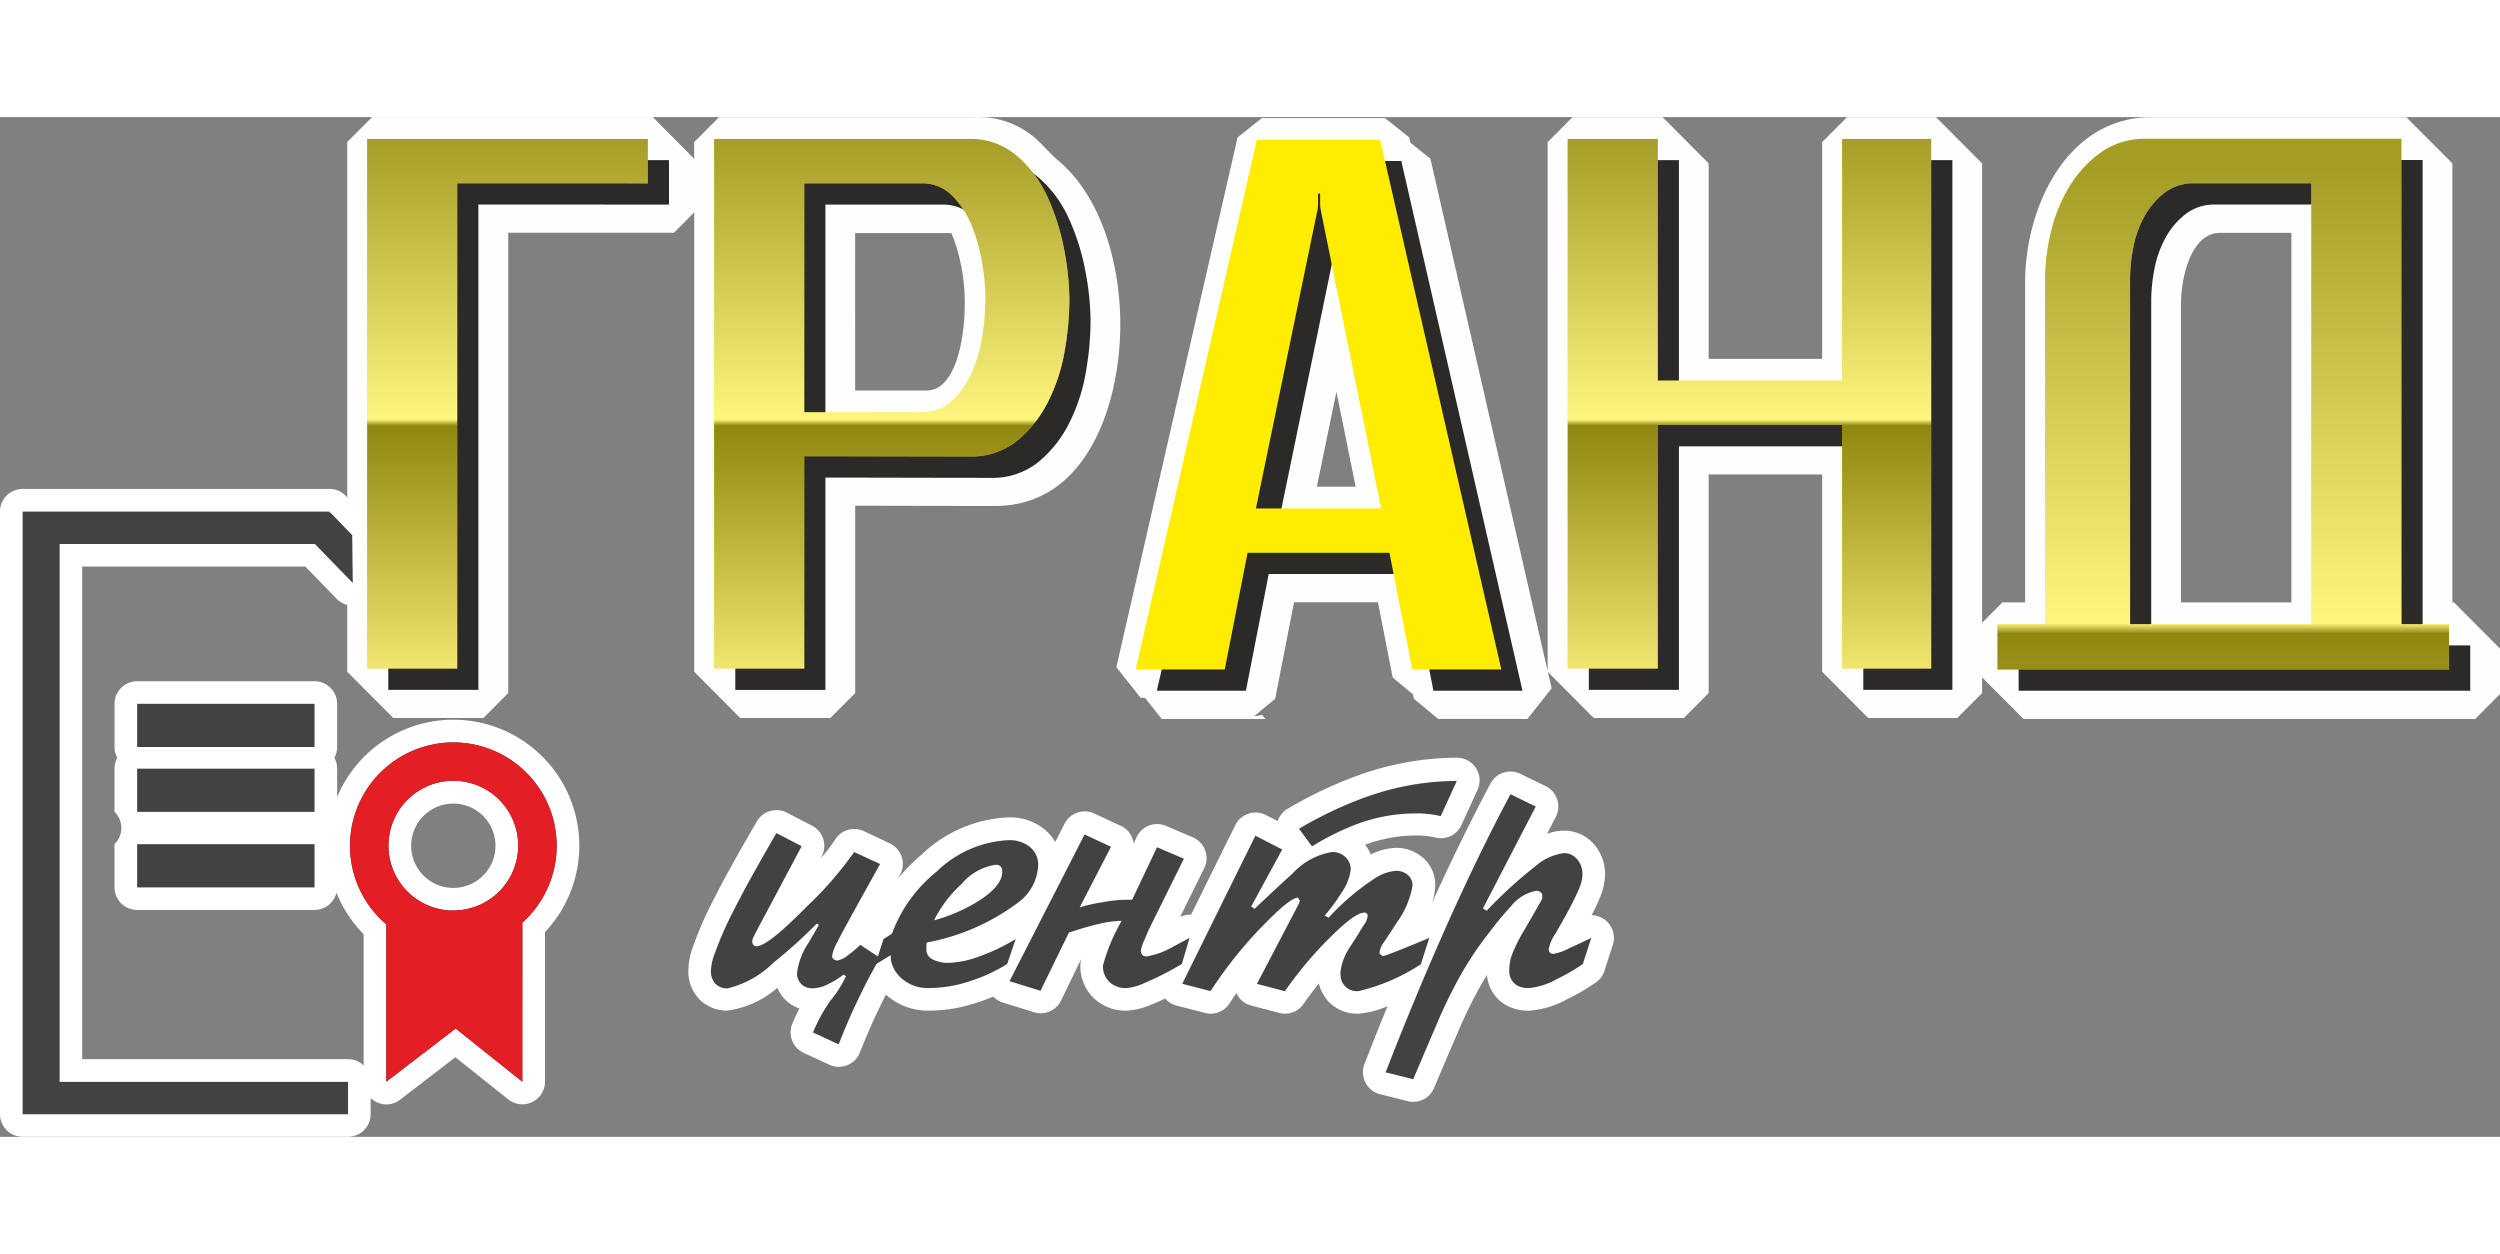 <svg xmlns="http://www.w3.org/2000/svg" xmlns:xlink="http://www.w3.org/1999/xlink" width="130.769" height="65.59" viewBox="0 0 111.769 45.59">
  <rect x="0" y="0" width="111.769" height="45.59" fill="#808080" stroke="none"/>
  <defs>
    <linearGradient id="linear-gradient" x1="0.5" y1="-0.022" x2="0.5" y2="1.021" gradientUnits="objectBoundingBox">
      <stop offset="0" stop-color="#484b4a" stop-opacity="0.502"/>
      <stop offset="0.529" stop-color="#fefefe" stop-opacity="0.502"/>
      <stop offset="0.541" stop-color="#212220" stop-opacity="0.502"/>
      <stop offset="1" stop-color="#e3e1e2" stop-opacity="0.502"/>
    </linearGradient>
    <linearGradient id="linear-gradient-2" x1="0.5" y1="-0.009" x2="0.5" y2="1.009" xlink:href="#linear-gradient"/>
    <linearGradient id="linear-gradient-4" x1="0.5" y1="-0.007" x2="0.5" y2="1.007" xlink:href="#linear-gradient"/>
    <linearGradient id="linear-gradient-5" x1="0.5" y1="-0.009" x2="0.5" y2="1.009" xlink:href="#linear-gradient"/>
  </defs>
  <g id="Слой_x0020_1" transform="translate(-3124.09 -8368.489)">
    <path d="M4698.829,8395.4h-3.389l-.754-.951h-.193l-1.083-1.366,5.418-23.683,1.083-.866h5.511l1.083.866.054.237.892.714,5.241,22.907v-23.649l1.111-1.116h4.029l2.058,2.066v8.739h5.074v-9.689l1.111-1.116h3.982l2.058,2.066v20.538l.906-.91h1.019v-14.326c0-3.317,1.848-7.368,5.649-7.368h11.392l2.059,2.066v19.628h.072l2.058,2.067v2.028l-1.111,1.117h-20.19l-1.853-1.861v.7l-1.111,1.116h-3.982l-2.058-2.067v-8.821h-5.074v9.772l-1.111,1.116h-4.028l-2.049-2.058.168.733-1.083,1.366H4707.8l-1.09-.9-.039-.2-.907-.75-.658-3.364h-3.754l-.842,4.314-.946.782.354-.059.16.179Zm-24.295-25.047v-.744l1.111-1.116h11.392a3.88,3.88,0,0,1,2.648.854c.41.342.739.761,1.145,1.1,2,1.7,2.756,4.779,2.756,7.313,0,3.451-1.427,8.113-5.6,8.113-2.084,0-4.168-.007-6.252-.01v8.375l-1.111,1.116h-4.029l-1.111-1.116h0l-.946-.951V8372.75l-.906.91h-7.409v20.578l-1.111,1.116h-4.029l-2.058-2.067v-23.682l1.111-1.116h12.55Zm71.408,3.311h-3.175c-1.363,0-1.76,2.113-1.76,3.148v13.375h4.935Zm-43.569,11.349h1.735l-.86-4.243Zm-20.641-4.3q1.588,0,3.175,0a1.012,1.012,0,0,0,.523-.133c.965-.557,1.193-2.608,1.2-3.594a8.42,8.42,0,0,0-.487-3.041c-.026-.066-.07-.182-.113-.271-.063,0-.134,0-.179,0h-4.121Z" transform="translate(-1519.41)" fill="#fefefe" fill-rule="evenodd"/>
    <g id="_2099716948128" transform="translate(3124.09 8385.115)">
      <path d="M3129.334,10024.859a1,1,0,0,1-.123-.482v-1.931a1.013,1.013,0,0,1,1.011-1.011h7.93a1.013,1.013,0,0,1,1.011,1.011v1.931a1,1,0,0,1-.123.482,1.012,1.012,0,0,1,.123.482v1.271a5.632,5.632,0,1,1,9.292,6.04v6.687a1.012,1.012,0,0,1-1.642.791l-2.364-1.886-2.473,1.9a.99.99,0,0,1-1.063.1,1.069,1.069,0,0,1-.252-.173v.719a1.013,1.013,0,0,1-1.011,1.012H3125.1a1.013,1.013,0,0,1-1.011-1.012v-26.941a1.014,1.014,0,0,1,1.011-1.012h13.721a1.006,1.006,0,0,1,.747.332l.015.015.979,1.015a.974.974,0,0,1,.284.689l.025,2.139a1.011,1.011,0,0,1-1.736.717l-1.394-1.436h-9.976v22.023h11.883a1,1,0,0,1,.7.283v-5.871a5.635,5.635,0,0,1-1.216-1.852,1.014,1.014,0,0,1-.982.769h-7.93a1.013,1.013,0,0,1-1.011-1.011v-1.932a1.008,1.008,0,0,0,0-1.447v-1.932A1.009,1.009,0,0,1,3129.334,10024.859Zm15.023,5.816a1.885,1.885,0,1,0-1.885-1.885A1.885,1.885,0,0,0,3144.357,10030.676Z" transform="translate(-3124.09 -10012.84)" fill="#fff" fill-rule="evenodd"/>
    </g>
    <path d="M3246.432,10131.216a4.62,4.62,0,1,0-6.083.077v7.035l3.1-2.38,2.982,2.38Zm-20.687-16.929v24.046h12.894v1.448H3224.09v-26.942h13.722v.038h.035l.979,1.014.025,2.139-1.692-1.742Zm3.466,13.422h7.93v1.93h-7.93Zm0-3.379h7.93v1.931h-7.93Zm0-2.9h7.93v1.932h-7.93Zm14.135,9.24a2.9,2.9,0,1,0-2.9-2.9A2.9,2.9,0,0,0,3243.347,10130.674Z" transform="translate(-98.989 -1726.712)" fill="#434242" fill-rule="evenodd"/>
    <g id="_2099715993184" transform="translate(3154.857 8397.155)">
      <path d="M6200.209,11210.123c.826-1.822,1.7-3.625,2.639-5.392a1.011,1.011,0,0,1,1.336-.434l1.13.55a1.012,1.012,0,0,1,.454,1.375l-.394.76a2.15,2.15,0,0,1,.746-.145,1.758,1.758,0,0,1,1.391.652,2,2,0,0,1,.459,1.283,2.591,2.591,0,0,1-.178.926,9.229,9.229,0,0,1-.4.877c-.007.014-.015.027-.021.042a1.017,1.017,0,0,1,.947,1.325l-.376,1.164a.972.972,0,0,1-.375.512,9.137,9.137,0,0,1-1.287.752,4.11,4.11,0,0,1-1.7.516,2.053,2.053,0,0,1-1.064-.262,1.705,1.705,0,0,1-.825-1.331q-.188.3-.36.61a21.606,21.606,0,0,0-.956,1.98q-.529,1.228-1.052,2.461a1.006,1.006,0,0,1-1.176.586l-1.233-.309a1.011,1.011,0,0,1-.7-1.346q.5-1.3,1.032-2.594a3.791,3.791,0,0,1-1.3.337,1.734,1.734,0,0,1-1.73-1.208.788.788,0,0,1-.032-.121c0-.008,0-.016-.005-.024q-.361.447-.69.92a1,1,0,0,1-1.087.4l-1.25-.328a.977.977,0,0,1-.663-.558q-.154.223-.3.451a1,1,0,0,1-1.106.436l-1.268-.328a.979.979,0,0,1-.512-.314c-.215.1-.432.2-.649.283a3.127,3.127,0,0,1-1.085.258,2.063,2.063,0,0,1-1.446-.549,1.97,1.97,0,0,1-.609-1.473,1.454,1.454,0,0,1,.034-.286l-.9,1.856a1.006,1.006,0,0,1-1.209.522l-1.387-.431a1,1,0,0,1-.435-.266c-.238.1-.48.188-.726.268a6.839,6.839,0,0,1-2.1.357,2.806,2.806,0,0,1-1.973-.717c-.074.145-.146.289-.217.436q-.515,1.059-.945,2.154a1.01,1.01,0,0,1-1.365.547l-1.147-.53a1.011,1.011,0,0,1-.507-1.312c.1-.227.2-.453.313-.675a1.566,1.566,0,0,1-.408-.206,1.59,1.59,0,0,1-.574-.719,4.282,4.282,0,0,1-2.234,1.021,1.742,1.742,0,0,1-1.23-.479,1.8,1.8,0,0,1-.517-1.338,3.15,3.15,0,0,1,.19-.991,15.841,15.841,0,0,1,.84-1.96c.621-1.252,1.333-2.484,2.034-3.691a1.01,1.01,0,0,1,1.339-.39l1.13.585a1.012,1.012,0,0,1,.427,1.373l-.045.085a6.835,6.835,0,0,0,.642-.833,1.008,1.008,0,0,1,1.291-.383l1.162.549a1.01,1.01,0,0,1,.453,1.4l-.1.174a9.376,9.376,0,0,1,1.086-1.094,5.956,5.956,0,0,1,3.827-1.643,2.429,2.429,0,0,1,1.724.6,2.168,2.168,0,0,1,.4.5l.42-.821a1.011,1.011,0,0,1,1.328-.455l1.181.551a.975.975,0,0,1,.53.59,1.125,1.125,0,0,1,.048.2l.136-.287a1.012,1.012,0,0,1,1.312-.5l1.2.514a1.012,1.012,0,0,1,.508,1.378l-1.078,2.18a1.014,1.014,0,0,1,.488-.1l1.979-4.006a1.013,1.013,0,0,1,1.369-.451l.529.271a.979.979,0,0,1,.451-.555,18.507,18.507,0,0,1,3.334-1.556,13.1,13.1,0,0,1,4.229-.722,1.012,1.012,0,0,1,.919,1.432l-.719,1.574a1.006,1.006,0,0,1-1.192.555,3.774,3.774,0,0,0-.926-.083,6.447,6.447,0,0,0-2.188.413,1.825,1.825,0,0,1,.252.437,2.673,2.673,0,0,1,1.166-.3,1.826,1.826,0,0,1,1.03.338,1.587,1.587,0,0,1,.683,1.358A2.451,2.451,0,0,1,6200.209,11210.123Z" transform="translate(-6166.979 -11203.602)" fill="#fff" fill-rule="evenodd"/>
    </g>
    <path d="M6274.547,11307.314l-1.139,2.055q-.578,1.046-.791,1.473a1.782,1.782,0,0,0-.211.564.182.182,0,0,0,.085.181.343.343,0,0,0,.151.043,1.045,1.045,0,0,0,.468-.239,4.674,4.674,0,0,0,.554-.463l.882.582c-.32.548-.611,1.093-.874,1.641q-.5,1.011-.976,2.227l-1.147-.531a7.253,7.253,0,0,1,.762-1.4,5.393,5.393,0,0,0,.71-1.109l-.1-.086a3.5,3.5,0,0,1-.671.42,1.634,1.634,0,0,1-.7.2.756.756,0,0,1-.442-.119.661.661,0,0,1-.271-.582,3.1,3.1,0,0,1,.514-1.336q.36-.615.462-.8l-.1-.052a21.661,21.661,0,0,1-1.917,1.729,4.4,4.4,0,0,1-2.072,1.164.737.737,0,0,1-.531-.2.808.808,0,0,1-.206-.608,2.222,2.222,0,0,1,.137-.667,16,16,0,0,1,.788-1.836q.668-1.336,2-3.633l1.13.586-1.952,3.666c-.08.16-.143.283-.188.369a.462.462,0,0,0-.068.2c0,.159.063.239.188.239q.5,0,2.236-1.764a16.3,16.3,0,0,0,2.132-2.447Zm7.071.035a2.193,2.193,0,0,1-.839,1.643,9.772,9.772,0,0,1-4.143,1.832.738.738,0,0,0-.017.172v.154a.474.474,0,0,0,.274.428,1.5,1.5,0,0,0,.736.154,4.292,4.292,0,0,0,1.37-.291,8.689,8.689,0,0,0,1.609-.771l-.377,1.112a7.149,7.149,0,0,1-1.669.771,5.819,5.819,0,0,1-1.789.307,1.777,1.777,0,0,1-1.318-.479,1.5,1.5,0,0,1-.429-.787v-.206l-.7.429.376-1.147.377-.24a6.356,6.356,0,0,1,2-2.778,4.928,4.928,0,0,1,3.168-1.4,1.443,1.443,0,0,1,1.027.324A1.03,1.03,0,0,1,6281.618,11307.35Zm-1.609.308c0-.206-.1-.308-.291-.308a2.436,2.436,0,0,0-1.515.848,5.536,5.536,0,0,0-1.242,1.635,7.516,7.516,0,0,0,1.883-.8Q6280.009,11308.324,6280.009,11307.657Zm8.373,2.962-.343,1.164a13.259,13.259,0,0,1-1.764.891,2.219,2.219,0,0,1-.719.188,1.051,1.051,0,0,1-.754-.273.963.963,0,0,1-.291-.736,8.237,8.237,0,0,1,.839-2,5.1,5.1,0,0,0-1.146.171q-.514.12-1.216.359l-1.267,2.6-1.387-.43,3.356-6.559,1.181.551-1.4,2.709a6.852,6.852,0,0,1,.984-.223,6.69,6.69,0,0,1,1.036-.12h.325l1.113-2.346,1.2.513-1.575,3.186c-.034.08-.1.236-.2.471a1.751,1.751,0,0,0-.146.438c0,.182.086.273.257.273a3.549,3.549,0,0,0,1.2-.445Zm11.95-7.02-.719,1.575a4.654,4.654,0,0,0-1.2-.12,7.508,7.508,0,0,0-2.688.531,11.533,11.533,0,0,0-1.866.941l-.582-.787a17.366,17.366,0,0,1,3.15-1.473A12.093,12.093,0,0,1,6300.332,11303.6Zm-1.232,7.02-.377,1.179a8.7,8.7,0,0,1-2.791,1.2.732.732,0,0,1-.77-.516,1.493,1.493,0,0,1-.035-.292,2.391,2.391,0,0,1,.061-.368,2.69,2.69,0,0,1,.334-.744c.148-.229.3-.463.445-.7.011-.022.085-.143.223-.359a.784.784,0,0,0,.154-.377.136.136,0,0,0-.154-.154q-.411,0-1.533,1.118a17.285,17.285,0,0,0-2.012,2.395l-1.25-.328,1.884-3.6.034-.119-.086-.137q-.359,0-1.644,1.335a18.845,18.845,0,0,0-2.26,2.845l-1.267-.328,3.27-6.619,1.2.615-1.387,2.551.154.1q1.079-1.028,1.678-1.559a3.092,3.092,0,0,1,1.764-.976.812.812,0,0,1,.634.242.755.755,0,0,1,.223.52,2.317,2.317,0,0,1-.428,1.073,7.653,7.653,0,0,1-.737,1l.171.1a11.057,11.057,0,0,1,2.055-1.752,2.049,2.049,0,0,1,.993-.348.834.834,0,0,1,.462.162.587.587,0,0,1,.24.523,3.874,3.874,0,0,1-.685,1.608q-.085.138-.582.891a1,1,0,0,0-.205.462.125.125,0,0,0,.042.1.721.721,0,0,0,.111.068Q6297.13,11311.441,6299.1,11310.619Zm7.242,0-.376,1.164a8.028,8.028,0,0,1-1.147.668,3.16,3.16,0,0,1-1.25.41,1.08,1.08,0,0,1-.548-.119.751.751,0,0,1-.343-.7,2.086,2.086,0,0,1,.12-.677,7.428,7.428,0,0,1,.565-1.122q.787-1.352.787-1.387v-.187a.269.269,0,0,0-.274-.154,1.867,1.867,0,0,0-1.13.7,13.388,13.388,0,0,0-.941,1.131,15.251,15.251,0,0,0-1.37,2.055,22.082,22.082,0,0,0-1,2.071q-.522,1.216-1.053,2.466l-1.233-.309q1.354-3.492,2.774-6.664t2.808-5.771l1.13.551-2.363,4.557.171.1a20.03,20.03,0,0,1,2.191-2,2.407,2.407,0,0,1,1.25-.573.745.745,0,0,1,.607.282.984.984,0,0,1,.231.642,1.58,1.58,0,0,1-.111.565q-.111.292-.359.778t-.745,1.345a1.8,1.8,0,0,0-.291.668c0,.147.068.222.206.222a2.183,2.183,0,0,0,.685-.239Q6305.845,11310.86,6306.342,11310.619Z" transform="translate(-3111.111 -2905.433)" fill="#434242"/>
    <g id="_2099715991008" transform="translate(3141.449 8370.414)">
      <path d="M12055.727,8565.1a7.494,7.494,0,0,1,.14-1.366,4.741,4.741,0,0,1,.485-1.388,3.418,3.418,0,0,1,.9-1.076,2.109,2.109,0,0,1,1.342-.435h5.233v19.708h-8.1Zm-5.927,17.472h20.19v-2.028h-2.13v-21.7h-11.393a3.418,3.418,0,0,0-2.061.621,5.15,5.15,0,0,0-1.412,1.553,7,7,0,0,0-.811,2.028,9.09,9.09,0,0,0-.255,2.05v15.443h-2.13Z" transform="translate(-11976.91 -8558.85)" fill="#2b2a29" fill-rule="evenodd"/>
      <path d="M10165.375,8582.532V8558.85h-3.982v10.806h-8.244V8558.85h-4.028v23.683h4.028v-10.89h8.244v10.89Z" transform="translate(-10095.448 -8558.85)" fill="#2b2a29" fill-rule="evenodd"/>
      <path d="M8250.267,8579.428h-5.6l2.731-13.249a1.368,1.368,0,0,0,.047-.373v-.455h.093v.414a1.868,1.868,0,0,0,.046.414Zm5.371,7.2-5.418-23.683h-5.511l-5.418,23.683h3.982l1.02-5.217h6.344l1.019,5.217Z" transform="translate(-8204.93 -8562.908)" fill="#2b2a29" fill-rule="evenodd"/>
      <path d="M4853.5,8560.837v-1.987h-12.55v23.683h4.029v-21.7Z" transform="translate(-4840.95 -8558.85)" fill="#2b2a29" fill-rule="evenodd"/>
      <path d="M6391.133,8566.055a12.343,12.343,0,0,0-.231-2.236,10.157,10.157,0,0,0-.741-2.359,5.28,5.28,0,0,0-1.389-1.863,3.191,3.191,0,0,0-2.131-.745h-11.392v23.683h4.029v-9.492c2.426,0,4.917.011,7.362.011a3.277,3.277,0,0,0,2.153-.7,5.361,5.361,0,0,0,1.39-1.76,8.055,8.055,0,0,0,.741-2.276A13.519,13.519,0,0,0,6391.133,8566.055Zm-11.854,5.017v-10.233h5.232a1.877,1.877,0,0,1,1.389.559,4.065,4.065,0,0,1,.88,1.366,7.784,7.784,0,0,1,.463,1.7,10.092,10.092,0,0,1,.139,1.511,11.706,11.706,0,0,1-.116,1.532,6.628,6.628,0,0,1-.44,1.656,4.1,4.1,0,0,1-.88,1.346,1.943,1.943,0,0,1-1.436.559C6382.772,8571.064,6381,8571.071,6379.278,8571.071Z" transform="translate(-6359.735 -8558.851)" fill="#2b2a29" fill-rule="evenodd"/>
    </g>
    <g id="_2099715988576" transform="translate(3140.503 8369.464)">
      <path d="M11962.105,8471.071a7.558,7.558,0,0,1,.139-1.366,4.715,4.715,0,0,1,.486-1.388,3.425,3.425,0,0,1,.9-1.076,2.114,2.114,0,0,1,1.344-.435h5.232v19.708h-8.1Zm-5.928,17.472h20.19v-2.028h-2.13v-21.7h-11.393a3.409,3.409,0,0,0-2.061.621,5.172,5.172,0,0,0-1.412,1.552,7.031,7.031,0,0,0-.811,2.029,9.085,9.085,0,0,0-.254,2.05v15.443h-2.131Z" transform="translate(-11883.288 -8464.819)" fill="#ffed00" fill-rule="evenodd"/>
      <path d="M10071.764,8488.5V8464.82h-3.982v10.806h-8.242V8464.82h-4.029V8488.5h4.029v-10.889h8.242V8488.5Z" transform="translate(-10001.838 -8464.82)" fill="#ffed00" fill-rule="evenodd"/>
      <path d="M8156.647,8485.4h-5.6l2.732-13.25a1.361,1.361,0,0,0,.046-.372v-.455h.093v.413a1.863,1.863,0,0,0,.046.414Zm5.372,7.2-5.418-23.683h-5.511l-5.418,23.683h3.982l1.019-5.218h6.345l1.019,5.218Z" transform="translate(-8111.311 -8468.879)" fill="#ffed00" fill-rule="evenodd"/>
      <path d="M4759.89,8466.808v-1.987h-12.55V8488.5h4.029v-21.694Z" transform="translate(-4747.34 -8464.82)" fill="#ffed00" fill-rule="evenodd"/>
      <path d="M6297.514,8472.024a12.308,12.308,0,0,0-.231-2.235,10.151,10.151,0,0,0-.741-2.361,5.278,5.278,0,0,0-1.389-1.862,3.186,3.186,0,0,0-2.131-.745H6281.63V8488.5h4.029v-9.492c2.426,0,4.917.012,7.363.012a3.276,3.276,0,0,0,2.153-.7,5.391,5.391,0,0,0,1.39-1.759,8.051,8.051,0,0,0,.741-2.277A13.519,13.519,0,0,0,6297.514,8472.024Zm-11.855,5.017v-10.233h5.233a1.881,1.881,0,0,1,1.389.559,4.057,4.057,0,0,1,.88,1.366,7.79,7.79,0,0,1,.463,1.7,10.1,10.1,0,0,1,.139,1.512,11.766,11.766,0,0,1-.116,1.531,6.637,6.637,0,0,1-.44,1.656,4.083,4.083,0,0,1-.88,1.346,1.936,1.936,0,0,1-1.436.56C6289.152,8477.034,6287.385,8477.041,6285.659,8477.041Z" transform="translate(-6266.116 -8464.82)" fill="#ffed00" fill-rule="evenodd"/>
    </g>
    <g id="_2099715985600" transform="translate(3140.503 8369.464)">
      <path d="M11962.105,8471.071a7.558,7.558,0,0,1,.139-1.366,4.715,4.715,0,0,1,.486-1.388,3.425,3.425,0,0,1,.9-1.076,2.114,2.114,0,0,1,1.344-.435h5.232v19.708h-8.1Zm-5.928,17.472h20.19v-2.028h-2.13v-21.7h-11.393a3.409,3.409,0,0,0-2.061.621,5.172,5.172,0,0,0-1.412,1.552,7.031,7.031,0,0,0-.811,2.029,9.085,9.085,0,0,0-.254,2.05v15.443h-2.131Z" transform="translate(-11883.288 -8464.819)" fill-rule="evenodd" fill="url(#linear-gradient)"/>
      <path d="M10071.764,8488.5V8464.82h-3.982v10.806h-8.242V8464.82h-4.029V8488.5h4.029v-10.889h8.242V8488.5Z" transform="translate(-10001.838 -8464.82)" fill-rule="evenodd" fill="url(#linear-gradient-2)"/>
      <path d="M8156.647,8485.4h-5.6l2.732-13.25a1.361,1.361,0,0,0,.046-.372v-.455h.093v.413a1.863,1.863,0,0,0,.046.414Zm5.372,7.2-5.418-23.683h-5.511l-5.418,23.683h3.982l1.019-5.218h6.345l1.019,5.218Z" transform="translate(-8111.311 -8468.879)" fill-rule="evenodd" fill="url(#linear-gradient-2)"/>
      <path d="M4759.89,8466.808v-1.987h-12.55V8488.5h4.029v-21.694Z" transform="translate(-4747.34 -8464.82)" fill-rule="evenodd" fill="url(#linear-gradient-4)"/>
      <path d="M6297.514,8472.024a12.308,12.308,0,0,0-.231-2.235,10.151,10.151,0,0,0-.741-2.361,5.278,5.278,0,0,0-1.389-1.862,3.186,3.186,0,0,0-2.131-.745H6281.63V8488.5h4.029v-9.492c2.426,0,4.917.012,7.363.012a3.276,3.276,0,0,0,2.153-.7,5.391,5.391,0,0,0,1.39-1.759,8.051,8.051,0,0,0,.741-2.277A13.519,13.519,0,0,0,6297.514,8472.024Zm-11.855,5.017v-10.233h5.233a1.881,1.881,0,0,1,1.389.559,4.057,4.057,0,0,1,.88,1.366,7.79,7.79,0,0,1,.463,1.7,10.1,10.1,0,0,1,.139,1.512,11.766,11.766,0,0,1-.116,1.531,6.637,6.637,0,0,1-.44,1.656,4.083,4.083,0,0,1-.88,1.346,1.936,1.936,0,0,1-1.436.56C6289.152,8477.034,6287.385,8477.041,6285.659,8477.041Z" transform="translate(-6266.116 -8464.82)" fill-rule="evenodd" fill="url(#linear-gradient-5)"/>
    </g>
    <path d="M4679.385,11141.479a4.62,4.62,0,1,0-6.083.077v7.034l3.1-2.379,2.982,2.379Zm-3.085-.543a2.9,2.9,0,1,0-2.9-2.9A2.9,2.9,0,0,0,4676.3,11140.936Z" transform="translate(-1531.942 -2736.974)" fill="#e31e24" fill-rule="evenodd"/>
  </g>
</svg>
